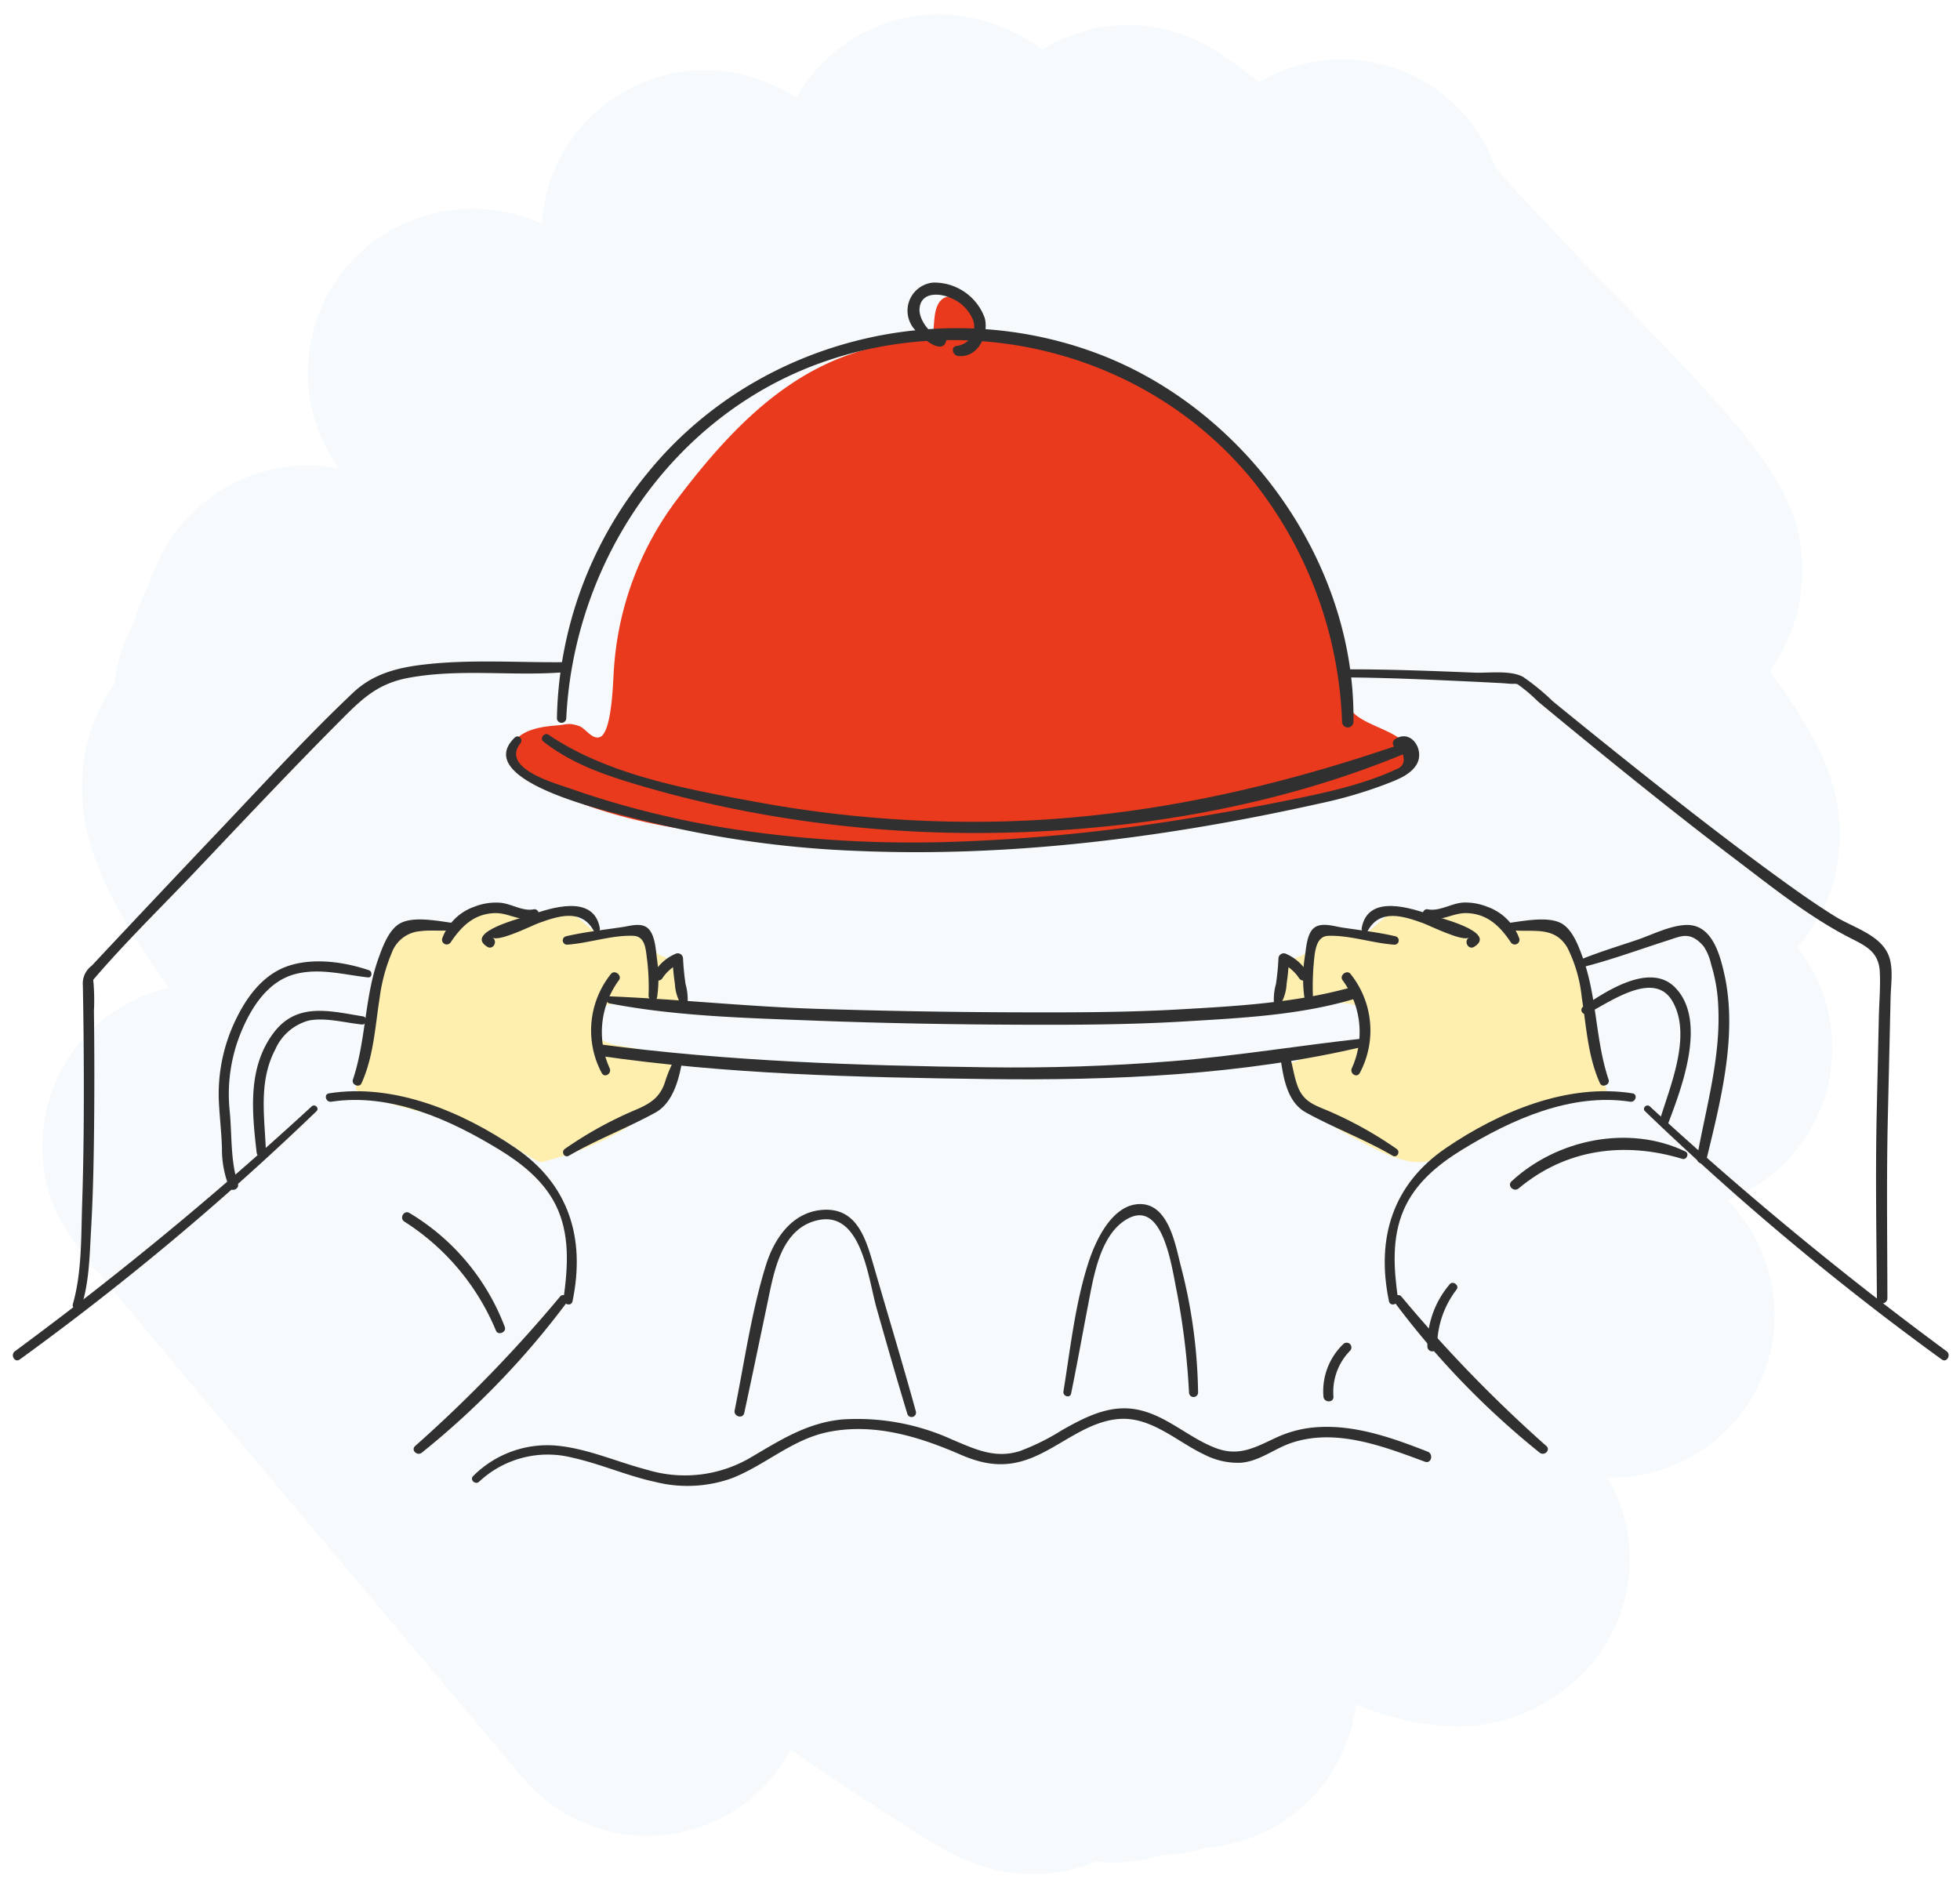 <svg xmlns="http://www.w3.org/2000/svg" viewBox="0 0 241 232"><defs><style>.cls-1{fill:#f7fafc;}.cls-2{fill:#ffefaf;}.cls-3{fill:#e93a1d;}.cls-4{fill:#303030;}</style></defs><title>DN_Service-Ya1-img-3</title><g id="back"><path class="cls-1" d="M127.062,230.461a21.623,21.623,0,0,1-9.983-2.526c-.931-.48-1.985-1.082-3.319-1.895-1.93-1.176-4.525-2.843-7.934-5.096q-3.646-2.41-8.59-5.754a20.01,20.01,0,0,1-32.925,3.458S50.699,202.509,37.09,186.331c-6.812-8.098-13.624-16.205-18.731-22.307-2.576-3.077-4.721-5.649-6.222-7.46-3.719-4.489-7.564-9.13-6.854-17.352a20,20,0,0,1,7.075-13.604,21.05,21.05,0,0,1,8.38-4.142c-8.252-11.55-10.983-18.595-10.624-25.824a21.594,21.594,0,0,1,3.961-11.556,20.001,20.001,0,0,1,2.403-7.535,20.662,20.662,0,0,1,1.817-4.635,21.164,21.164,0,0,1,6.657-10.014A19.991,19.991,0,0,1,41.59,57.584c-2.655-4.148-4.097-8.132-3.665-13.441A20.108,20.108,0,0,1,45.02,30.408a20.443,20.443,0,0,1,21.607-2.886,19.943,19.943,0,0,1,7.11-14.165c5.432-4.558,14.565-7.21,24.238-1.392a19.995,19.995,0,0,1,4.587-5.534c5.523-4.633,15.531-7.487,25.626-.365,5.696-3.493,14.295-4.888,22.855,1.198.546.388,1.336.964,2.336,1.705q.673.498,1.484,1.103A20.017,20.017,0,0,1,183.884,20.58c3.129,3.708,9.895,10.701,14.214,15.165,17.977,18.581,24.034,24.84,23.472,35.65a20.556,20.556,0,0,1-3.976,11.108c6.362,8.658,8.998,14.493,8.591,21.453a20.827,20.827,0,0,1-5.17,12.55,19.998,19.998,0,0,1-2.857,27.692,20.887,20.887,0,0,1-5.71,3.356l1.077,1.284a19.998,19.998,0,0,1-2.46,28.17,20.424,20.424,0,0,1-13.371,4.701,19.998,19.998,0,0,1-4.447,25.349c-8.075,6.776-17.358,6.215-26.517,2.558a20.111,20.111,0,0,1-18.448,17.588,20.013,20.013,0,0,1-5.392.888,20.082,20.082,0,0,1-8.165.846A20.131,20.131,0,0,1,127.062,230.461Z"/></g><g id="Layer_2" data-name="Layer 2"><path class="cls-2" d="M66.626,142.891c5.559-1.398,16.034-5.353,16.534-12.224-1.484.167-2.369-.946-3.652-1.43a36.07,36.07,0,0,0-3.833-.73c-2.776-.71-3.749-2.071-1.662-4.53,1.201-1.415,10.412-.194,10.403-.056a7.467,7.467,0,0,0-2.194-5.947c-.534-.493-.996-.189-1.593-.998-.345-.466-.135-1.163-.647-1.608-1.696-1.472-4.232.03-6.183-.532-1.615-.466-2.575-2.555-4.326-2.625-2.104-.084-3.216,1.204-5.334.53-1.634-.52-3.227-2.069-5.125-1.333-1.964.762-2.208,2.231-4.426,2.606-1.756.297-4.747.109-6.22,1.249-1.424,1.102-1.939,4.226-2.322,5.876-.258,1.11-2.55,12.764-2.267,12.91,3.57,1.841,7.921,2.529,11.755,3.727a52.996,52.996,0,0,1,5.988,2.199C62.324,140.338,66.029,143.038,66.626,142.891Z"/><path class="cls-2" d="M174.682,142.899c-2.837.101-6.305-1.994-8.725-3.263-3.472-1.821-7.499-4.686-7.811-8.969,1.484.167,2.369-.946,3.652-1.43a36.07,36.07,0,0,1,3.833-.73c2.776-.71,3.749-2.071,1.662-4.53-1.201-1.415-10.412-.194-10.403-.056a7.467,7.467,0,0,1,2.194-5.947c.534-.493.996-.189,1.593-.998.345-.466.135-1.163.647-1.608,1.696-1.472,4.232.03,6.183-.532,1.615-.466,2.575-2.555,4.326-2.625,2.104-.084,3.216,1.204,5.334.53,1.634-.52,3.227-2.069,5.125-1.333,1.964.762,2.208,2.231,4.426,2.606,1.705.288,4.756.096,6.132,1.309,1.216,1.073,1.462,3.899,1.714,5.434.173,1.054,2.726,13.45,3.04,13.325-6.568,2.62-14.831,3.188-20.368,7.879A4.053,4.053,0,0,1,174.682,142.899Z"/><path class="cls-3" d="M66.311,96.483c-1.916-1.017-4.877-2.626-3.162-5.179,1.11-1.649,3.544-1.966,5.347-2.105,1.304-.1,1.329-.357,2.659.057.802.249,1.549,1.62,2.512,1.41,1.629-.355,1.708-7.195,1.83-8.541A38.812,38.812,0,0,1,83.31,61.331c7.437-9.813,15.81-18.22,28.474-19.284,3.621-.304,2.759-.193,3.152-3.206.812-6.223,8.547,1.545,5.17,2.657.068-.022,8.964,1.129,9.843,1.435,2.519.877,4.914,2.072,7.415,2.994a37.406,37.406,0,0,1,18.854,14.278c3.187,4.428,6.306,9.177,7.973,14.419,1.203,3.785-.399,9.292,1.923,12.665,1.748,2.54,9.244,2.796,6.501,7.058-1.343,2.087-6.205,2.526-8.403,3.101-13.103,3.43-26.612,4.902-40.102,6.163a145.769,145.769,0,0,1-21.527.49c-5.154-.281-10.372-1.184-15.518-1.75C80.11,101.587,72.485,99.758,66.311,96.483Z"/><path class="cls-4" d="M74.931,123.38c8.162,1.581,16.668,1.792,24.956,2.111,8.526.328,17.061.482,25.594.513,6.687.024,13.377.003,20.055-.398,7.08-.425,14.397-.763,21.222-2.844a.736.736,0,0,0-.391-1.418c-6.98,1.984-14.337,2.38-21.55,2.787-6.598.372-13.207.368-19.814.349q-12.322-.037-24.636-.432c-8.462-.266-16.87-1.179-25.319-1.53-.487-.02-.608.768-.117.863Z"/><path class="cls-4" d="M167.795,127.678c-7.916.859-15.759,2.178-23.704,2.813q-11.364.909-22.777.748c-15.939-.211-31.78-.724-47.588-2.828-.784-.104-.979,1.278-.189,1.393,15.826,2.305,31.802,2.676,47.777,2.882,15.393.199,31.585-.455,46.611-4.053.521-.125.424-1.015-.129-.955Z"/><path class="cls-4" d="M69.947,142.114c3.453-2.01,7.186-3.399,10.658-5.315,1.966-1.085,2.771-3.67,3.167-5.756.109-.576-.744-1.049-1.023-.431a16.981,16.981,0,0,0-.926,2.263c-.595,2.024-1.81,2.808-3.657,3.591a47.434,47.434,0,0,0-8.71,4.808c-.505.354-.059,1.16.491.84Z"/><path class="cls-4" d="M74.968,131.365a10.767,10.767,0,0,1,1.147-10.852c.4-.579-.534-1.315-.985-.76a11.111,11.111,0,0,0-1.144,12.186c.36.659,1.261.079.982-.574Z"/><path class="cls-4" d="M69.702,116.163c2.673-.172,5.516-1.198,8.171-1.089,1.538.063,1.523,1.766,1.714,3.107a28.694,28.694,0,0,1,.163,4.281c-.004.584.962.755,1.053.142a16.448,16.448,0,0,0-.017-4.669c-.15-1.087-.223-3.007-1.131-3.799-.822-.717-2.154-.285-3.093-.143-2.33.351-4.703.607-6.998,1.145a.524.524,0,0,0,.139,1.024Z"/><path class="cls-4" d="M84.541,123.394a7.008,7.008,0,0,0-.246-2.397,30.664,30.664,0,0,1-.308-3.135.653.653,0,0,0-.969-.556,5.728,5.728,0,0,0-2.644,2.367.619.619,0,0,0,1.067.624,5.119,5.119,0,0,1,2.227-1.879l-.969-.556a25.401,25.401,0,0,0,.285,3.093,5.459,5.459,0,0,0,.808,2.637.45.45,0,0,0,.749-.198Z"/><path class="cls-4" d="M73.755,114.133c-.751-4.256-6.056-2.494-8.702-1.562-.75.264-8.036,2.036-5.148,3.846.725.454,1.345-.656.662-1.133.8.56,4.89-1.498,5.668-1.778,2.329-.839,5.255-1.849,6.765.945.236.437.832.119.755-.318Z"/><path class="cls-4" d="M65.596,111.821c-1.368.258-2.753-.72-4.122-.818a7.236,7.236,0,0,0-3.192.508,6.468,6.468,0,0,0-3.915,3.909.58.58,0,0,0,1.055.445c1.328-1.988,2.928-3.545,5.494-3.584,1.735-.026,3.256,1.227,4.951.523a.51.51,0,0,0-.271-.983Z"/><path class="cls-4" d="M55.584,113.479c-1.764-.238-4.653-.818-6.302.015-1.448.731-2.213,2.878-2.727,4.294-1.747,4.815-1.529,10.097-3.164,14.972-.206.614.787,1.05,1.06.447,1.506-3.326,1.673-6.998,2.239-10.557a21.17,21.17,0,0,1,1.492-5.51,4.05,4.05,0,0,1,3.489-2.636c1.235-.174,2.538.016,3.791-.132.454-.054.676-.817.121-.892Z"/><path class="cls-4" d="M40.732,135.472c7.29-1.112,14.593,2.187,20.685,5.911,2.751,1.682,5.401,3.796,6.883,6.73,1.821,3.603,1.531,7.698.99,11.566-.1.714.959,1.051,1.113.307,1.596-7.709-.437-14.348-7.031-18.833-6.541-4.449-14.914-7.984-22.924-6.709-.677.108-.388,1.131.283,1.028Z"/><path class="cls-4" d="M38.321,136.05A436.305,436.305,0,0,1,1.833,166.157c-.597.442-.024,1.456.592,1.012a342.806,342.806,0,0,0,36.489-30.527c.391-.375-.197-.958-.593-.593Z"/><path class="cls-4" d="M68.879,159.419a170.21,170.21,0,0,1-17.828,18.385c-.568.506.25,1.276.82.82a101.59,101.59,0,0,0,17.873-18.538c.371-.497-.466-1.148-.865-.667Z"/><path class="cls-4" d="M49.73,150.22a29.126,29.126,0,0,1,11.261,13.42c.268.609,1.309.174,1.082-.456A27.751,27.751,0,0,0,50.351,149.158c-.677-.416-1.292.644-.621,1.062Z"/><path class="cls-4" d="M171.728,141.274a47.751,47.751,0,0,0-8.294-4.629c-1.719-.744-3.148-1.094-3.893-3.124-.471-1.283-.614-2.686-1.05-3.984a.56.56,0,0,0-1.079.297c.355,2.475.77,5.643,3.166,6.965,3.473,1.916,7.212,3.289,10.658,5.314.547.321.999-.487.491-.84Z"/><path class="cls-4" d="M167.198,131.939a11.11,11.11,0,0,0-1.144-12.186c-.446-.549-1.389.175-.985.76a10.766,10.766,0,0,1,1.147,10.852c-.279.652.621,1.233.982.574Z"/><path class="cls-4" d="M171.621,115.139c-2.161-.506-4.391-.752-6.585-1.083-1.01-.152-2.607-.704-3.506.081-.838.731-.925,2.437-1.077,3.438a16.888,16.888,0,0,0-.072,5.03c.09.607,1.057.448,1.053-.142a33.234,33.234,0,0,1,.071-3.64c.145-1.399.158-3.689,1.805-3.748,2.662-.095,5.492.916,8.171,1.089a.524.524,0,0,0,.139-1.024Z"/><path class="cls-4" d="M157.393,123.592a5.459,5.459,0,0,0,.808-2.637,25.402,25.402,0,0,0,.285-3.093l-.969.556a5.119,5.119,0,0,1,2.227,1.879.619.619,0,0,0,1.067-.624,5.729,5.729,0,0,0-2.644-2.367.653.653,0,0,0-.969.556,30.664,30.664,0,0,1-.308,3.135,7.008,7.008,0,0,0-.246,2.397.45.45,0,0,0,.749.198Z"/><path class="cls-4" d="M168.185,114.451c1.492-2.761,4.437-1.784,6.765-.945.87.314,4.886,2.325,5.668,1.778-.682.477-.064,1.588.662,1.133,2.91-1.823-4.445-3.599-5.148-3.846-2.651-.934-7.951-2.697-8.702,1.562-.076.433.517.758.755.318Z"/><path class="cls-4" d="M175.318,112.804c1.692.703,3.216-.549,4.951-.523,2.567.039,4.162,1.591,5.494,3.584a.58.58,0,0,0,1.055-.445,6.47,6.47,0,0,0-3.915-3.909,7.245,7.245,0,0,0-2.913-.53c-1.476.05-2.946,1.114-4.401.84a.51.51,0,0,0-.271.983Z"/><path class="cls-4" d="M185.721,114.371c2.671.316,5.359-.608,6.997,2.146a17.504,17.504,0,0,1,1.775,6.132c.566,3.558.733,7.231,2.239,10.557.27.597,1.268.174,1.06-.447-1.635-4.875-1.416-10.157-3.164-14.972-.513-1.413-1.283-3.566-2.727-4.294-1.635-.825-4.558-.25-6.302-.015-.551.074-.338.838.121.892Z"/><path class="cls-4" d="M200.736,134.443c-8.008-1.275-16.385,2.261-22.924,6.709-6.59,4.483-8.626,11.127-7.031,18.833.154.743,1.213.408,1.113-.307-.511-3.651-.795-7.42.7-10.893,1.414-3.284,4.19-5.572,7.173-7.403,6.08-3.731,13.405-7.021,20.685-5.911.67.102.962-.92.283-1.028Z"/><path class="cls-4" d="M202.271,136.642A342.806,342.806,0,0,0,238.76,167.169c.615.444,1.189-.569.592-1.012A436.304,436.304,0,0,1,202.863,136.05c-.395-.365-.983.217-.593.593Z"/><path class="cls-4" d="M171.44,160.086a101.59,101.59,0,0,0,17.873,18.538c.57.455,1.388-.314.82-.82a170.211,170.211,0,0,1-17.828-18.385c-.395-.475-1.241.165-.865.667Z"/><path class="cls-4" d="M207.242,141.596c-6.963-3.35-15.813-1.504-21.38,3.66-.591.548.273,1.378.874.874,5.797-4.863,13.015-5.79,20.124-3.629.526.16.894-.658.382-.905Z"/><path class="cls-4" d="M178.267,157.906a11.482,11.482,0,0,0-2.756,7.688.601.601,0,0,0,1.201,0,11.493,11.493,0,0,1,2.396-7.038c.36-.487-.446-1.11-.842-.65Z"/><path class="cls-4" d="M45.36,119.302c-2.964-1.007-6.631-1.532-9.682-.602-3.251.991-5.335,3.84-6.738,6.787a20.919,20.919,0,0,0-2.032,9.849c.083,1.966.332,3.904.383,5.877a12.4,12.4,0,0,0,.915,4.813c.258.597,1.249.172,1.05-.443-.938-2.889-.721-6.021-1.017-9.022a19.958,19.958,0,0,1,1.306-9.401c1.254-3.137,3.33-6.525,6.822-7.4,2.977-.746,5.909.095,8.874.427.53.059.575-.732.12-.886Z"/><path class="cls-4" d="M44.642,124.982c-4.133-.674-8.155-1.78-11.02,2.049-3.208,4.288-2.637,9.711-2.063,14.704.082.711,1.167.752,1.143,0-.142-4.336-.969-8.685,1.16-12.717a6.28,6.28,0,0,1,4.102-3.527c2.045-.407,4.494.281,6.542.487.563.057.699-.903.135-.996Z"/><path class="cls-4" d="M194.234,119.016c3.661-.898,7.224-2.226,10.814-3.369,1.641-.523,2.788-1.218,4.457.752a6.669,6.669,0,0,1,.902,2.218,19.925,19.925,0,0,1,.863,5.017c.339,6.374-1.495,12.489-2.609,18.694-.133.741.965,1.071,1.147.316,1.757-7.272,3.895-15.463,2.199-22.933-.568-2.502-1.561-6.076-4.685-5.972-2.022.067-4.292,1.258-6.194,1.89-2.39.795-4.81,1.541-7.137,2.507a.458.458,0,0,0,.243.881Z"/><path class="cls-4" d="M195.164,124.633c2.675-1.321,8.154-5.383,10.432-1.587,2.511,4.184-.244,10.498-1.505,14.684-.21.697.825.954,1.073.296,1.643-4.348,4.762-12.542.813-16.594-3.083-3.162-8.557.491-11.31,2.35a.493.493,0,0,0,.497.85Z"/><path class="cls-4" d="M10.011,160.643c.966-2.962,1.008-6.309,1.185-9.389.275-4.794.352-9.598.387-14.399q.046-6.272-.034-12.545a26.129,26.129,0,0,0-.05-3.441,2.34,2.34,0,0,1-.012-.634c-.021.132-.341.618-.017.239,4.059-4.754,8.616-9.164,12.913-13.7,5.855-6.18,11.696-12.383,17.709-18.41,2.512-2.518,4.428-4.323,8.12-5.009,6.262-1.163,12.616-.204,18.913-.674a.627.627,0,0,0,0-1.254c-5.565.044-11.168-.351-16.714.258-3.394.373-6.479,1.109-8.992,3.487-5.693,5.386-11.006,11.21-16.401,16.89q-7.896,8.313-15.734,16.682a2.743,2.743,0,0,0-1.096,2.465q.097,5.086.115,10.173c.022,5.535-.018,11.07-.201,16.602-.133,4.024-.022,8.463-1.142,12.369a.545.545,0,0,0,1.051.29Z"/><path class="cls-4" d="M58.906,182.202A12.343,12.343,0,0,1,70.41,179.249c3.44.762,6.683,2.224,10.129,2.968a16.249,16.249,0,0,0,9.467-.452c4.153-1.636,7.406-4.798,11.889-5.69,5.598-1.114,11.092.568,16.185,2.783,3.156,1.373,5.817,1.664,9.027.303,3.443-1.46,6.568-4.342,10.415-4.672,4.018-.345,7.19,2.8,10.596,4.39a8.964,8.964,0,0,0,4.425.988c2.277-.16,4.065-1.683,6.16-2.41,5.475-1.899,11.36.378,16.503,2.283.78.289,1.099-.94.341-1.237-4.224-1.656-8.788-3.286-13.398-3.023a14.104,14.104,0,0,0-5.117,1.245c-2.622,1.207-4.631,2.442-7.554,1.331-3.427-1.301-6.17-4.143-9.877-4.768-3.285-.554-6.266,1.011-9.032,2.579a28.034,28.034,0,0,1-5.161,2.56c-3.067.981-5.534-.235-8.345-1.415a28.099,28.099,0,0,0-13.547-2.466c-4.244.423-7.433,2.451-11.014,4.559A15.96,15.96,0,0,1,79.6,180.74c-3.712-.959-7.283-2.603-11.131-2.975A12.881,12.881,0,0,0,58.193,181.49c-.481.44.23,1.14.713.713Z"/><path class="cls-4" d="M165.585,83.3c4.544.029,9.088.224,13.627.432q2.723.125,5.445.268c.499.026,1.027.106,1.524.082.376-.019.774.206.168-.12a19.565,19.565,0,0,1,2.776,2.312q3.175,2.632,6.37,5.238c5.863,4.782,11.77,9.514,17.801,14.084,4.598,3.485,9.276,7.263,14.453,9.87,1.781.897,3.26,1.676,3.388,4.001.101,1.84-.074,3.747-.115,5.587l-.259,11.578c-.172,7.69-.036,15.333.02,23.021a.645.645,0,0,0,1.289,0c-.009-7.362-.118-14.692.051-22.056l.222-9.648.122-5.306c.036-1.545.328-3.35-.139-4.861-.862-2.788-4.415-3.683-6.699-5.103-2.709-1.684-5.306-3.551-7.879-5.434-6.56-4.801-12.948-9.842-19.292-14.923q-3.77-3.02-7.511-6.076a28.386,28.386,0,0,0-3.656-3.003c-1.556-.865-4.27-.461-6.006-.532-5.229-.214-10.465-.416-15.7-.407a.498.498,0,0,0,0,.996Z"/><path class="cls-4" d="M69.627,88.34C70.552,69.067,82.692,51.046,101.148,44.541c18.882-6.655,40.518-.868,53.083,14.792a50.487,50.487,0,0,1,10.788,29.454.701.701,0,0,0,1.4,0c.291-19.526-13.184-38.326-31.237-45.221-19.563-7.471-42.444-1.639-55.629,14.683A48.911,48.911,0,0,0,68.479,88.34a.575.575,0,0,0,1.148,0Z"/><path class="cls-4" d="M115.467,41.473l-.079.24.48-.365c-1.417.09-2.874-2.04-2.807-3.324.11-2.137,2.438-2.037,3.889-1.362a4.897,4.897,0,0,1,2.732,2.785,2.401,2.401,0,0,1-2.066,3.085c-.767.134-.467,1.153.167,1.237,2.443.323,3.879-2.643,3.287-4.705a6.613,6.613,0,0,0-6.328-4.317,3.472,3.472,0,0,0-2.716,5.145c.481,1.013,4.112,4.413,4.362,1.705.051-.549-.763-.603-.921-.125Z"/><path class="cls-4" d="M66.8,91.173c3.303,2.601,7.167,3.999,11.156,5.198A139.012,139.012,0,0,0,91.865,99.781a149.07,149.07,0,0,0,26.881,2.644c18.305.135,37.531-2.828,54.469-9.963.7-.295.435-1.439-.324-1.175-17.186,5.97-34.525,9.728-52.802,9.766a147.189,147.189,0,0,1-26.983-2.419c-8.57-1.58-18.348-3.316-25.664-8.293-.491-.334-1.118.458-.643.833Z"/><path class="cls-4" d="M63.284,90.705c-5.434,5.285,11.73,9.116,14.192,9.78a128.629,128.629,0,0,0,27.944,4.149c19.007.819,38.301-1.695,56.832-5.83a54.698,54.698,0,0,0,8.022-2.333c1.363-.532,3.011-1.09,3.856-2.377,1.154-1.759-.577-4.544-2.599-3.203-.621.412-.052,1.41.589,1.007q1.15,2.121-.454,2.698-1.049.498-2.138.902c-1.156.44-2.339.812-3.528,1.151-2.387.68-4.818,1.19-7.249,1.683q-6.651,1.347-13.354,2.419a221.281,221.281,0,0,1-27.815,2.749,147.584,147.584,0,0,1-27.579-1.57,117.218,117.218,0,0,1-13.072-2.826q-3.449-.959-6.828-2.147c-1.846-.65-8.553-2.442-6.118-5.553.382-.488-.23-1.158-.7-.7Z"/><path class="cls-4" d="M112.614,173.555c-1.632-5.919-3.415-11.796-5.124-17.693-.978-3.374-2.044-7.433-6.39-7.087-3.724.297-5.909,3.537-6.927,6.811-1.788,5.749-2.641,11.938-3.84,17.833-.156.768,1.014,1.099,1.181.326.968-4.486,1.9-8.98,2.841-13.472.806-3.846,1.669-9.269,6.261-10.243,5.328-1.131,6.135,7.184,7.155,10.783,1.234,4.352,2.477,8.704,3.792,13.032a.545.545,0,0,0,1.051-.29Z"/><path class="cls-4" d="M131.703,171.351c.761-3.708,1.423-7.434,2.139-11.15.629-3.267,1.425-8.114,4.436-10.109,4.692-3.11,5.79,5.711,6.396,8.608a90.56,90.56,0,0,1,1.528,12.55.557.557,0,0,0,1.113,0,64.715,64.715,0,0,0-2.139-15.64c-.646-2.542-1.5-7.624-5.06-7.55-3.395.07-5.42,4.515-6.294,7.227-1.628,5.049-2.216,10.583-3.061,15.804-.099.61.815.885.944.26Z"/><path class="cls-4" d="M163.96,171.725a7.231,7.231,0,0,1,2.037-5.625.583.583,0,0,0-.825-.825,8.009,8.009,0,0,0-2.443,6.449c.058.785,1.288.792,1.23,0Z"/></g></svg>